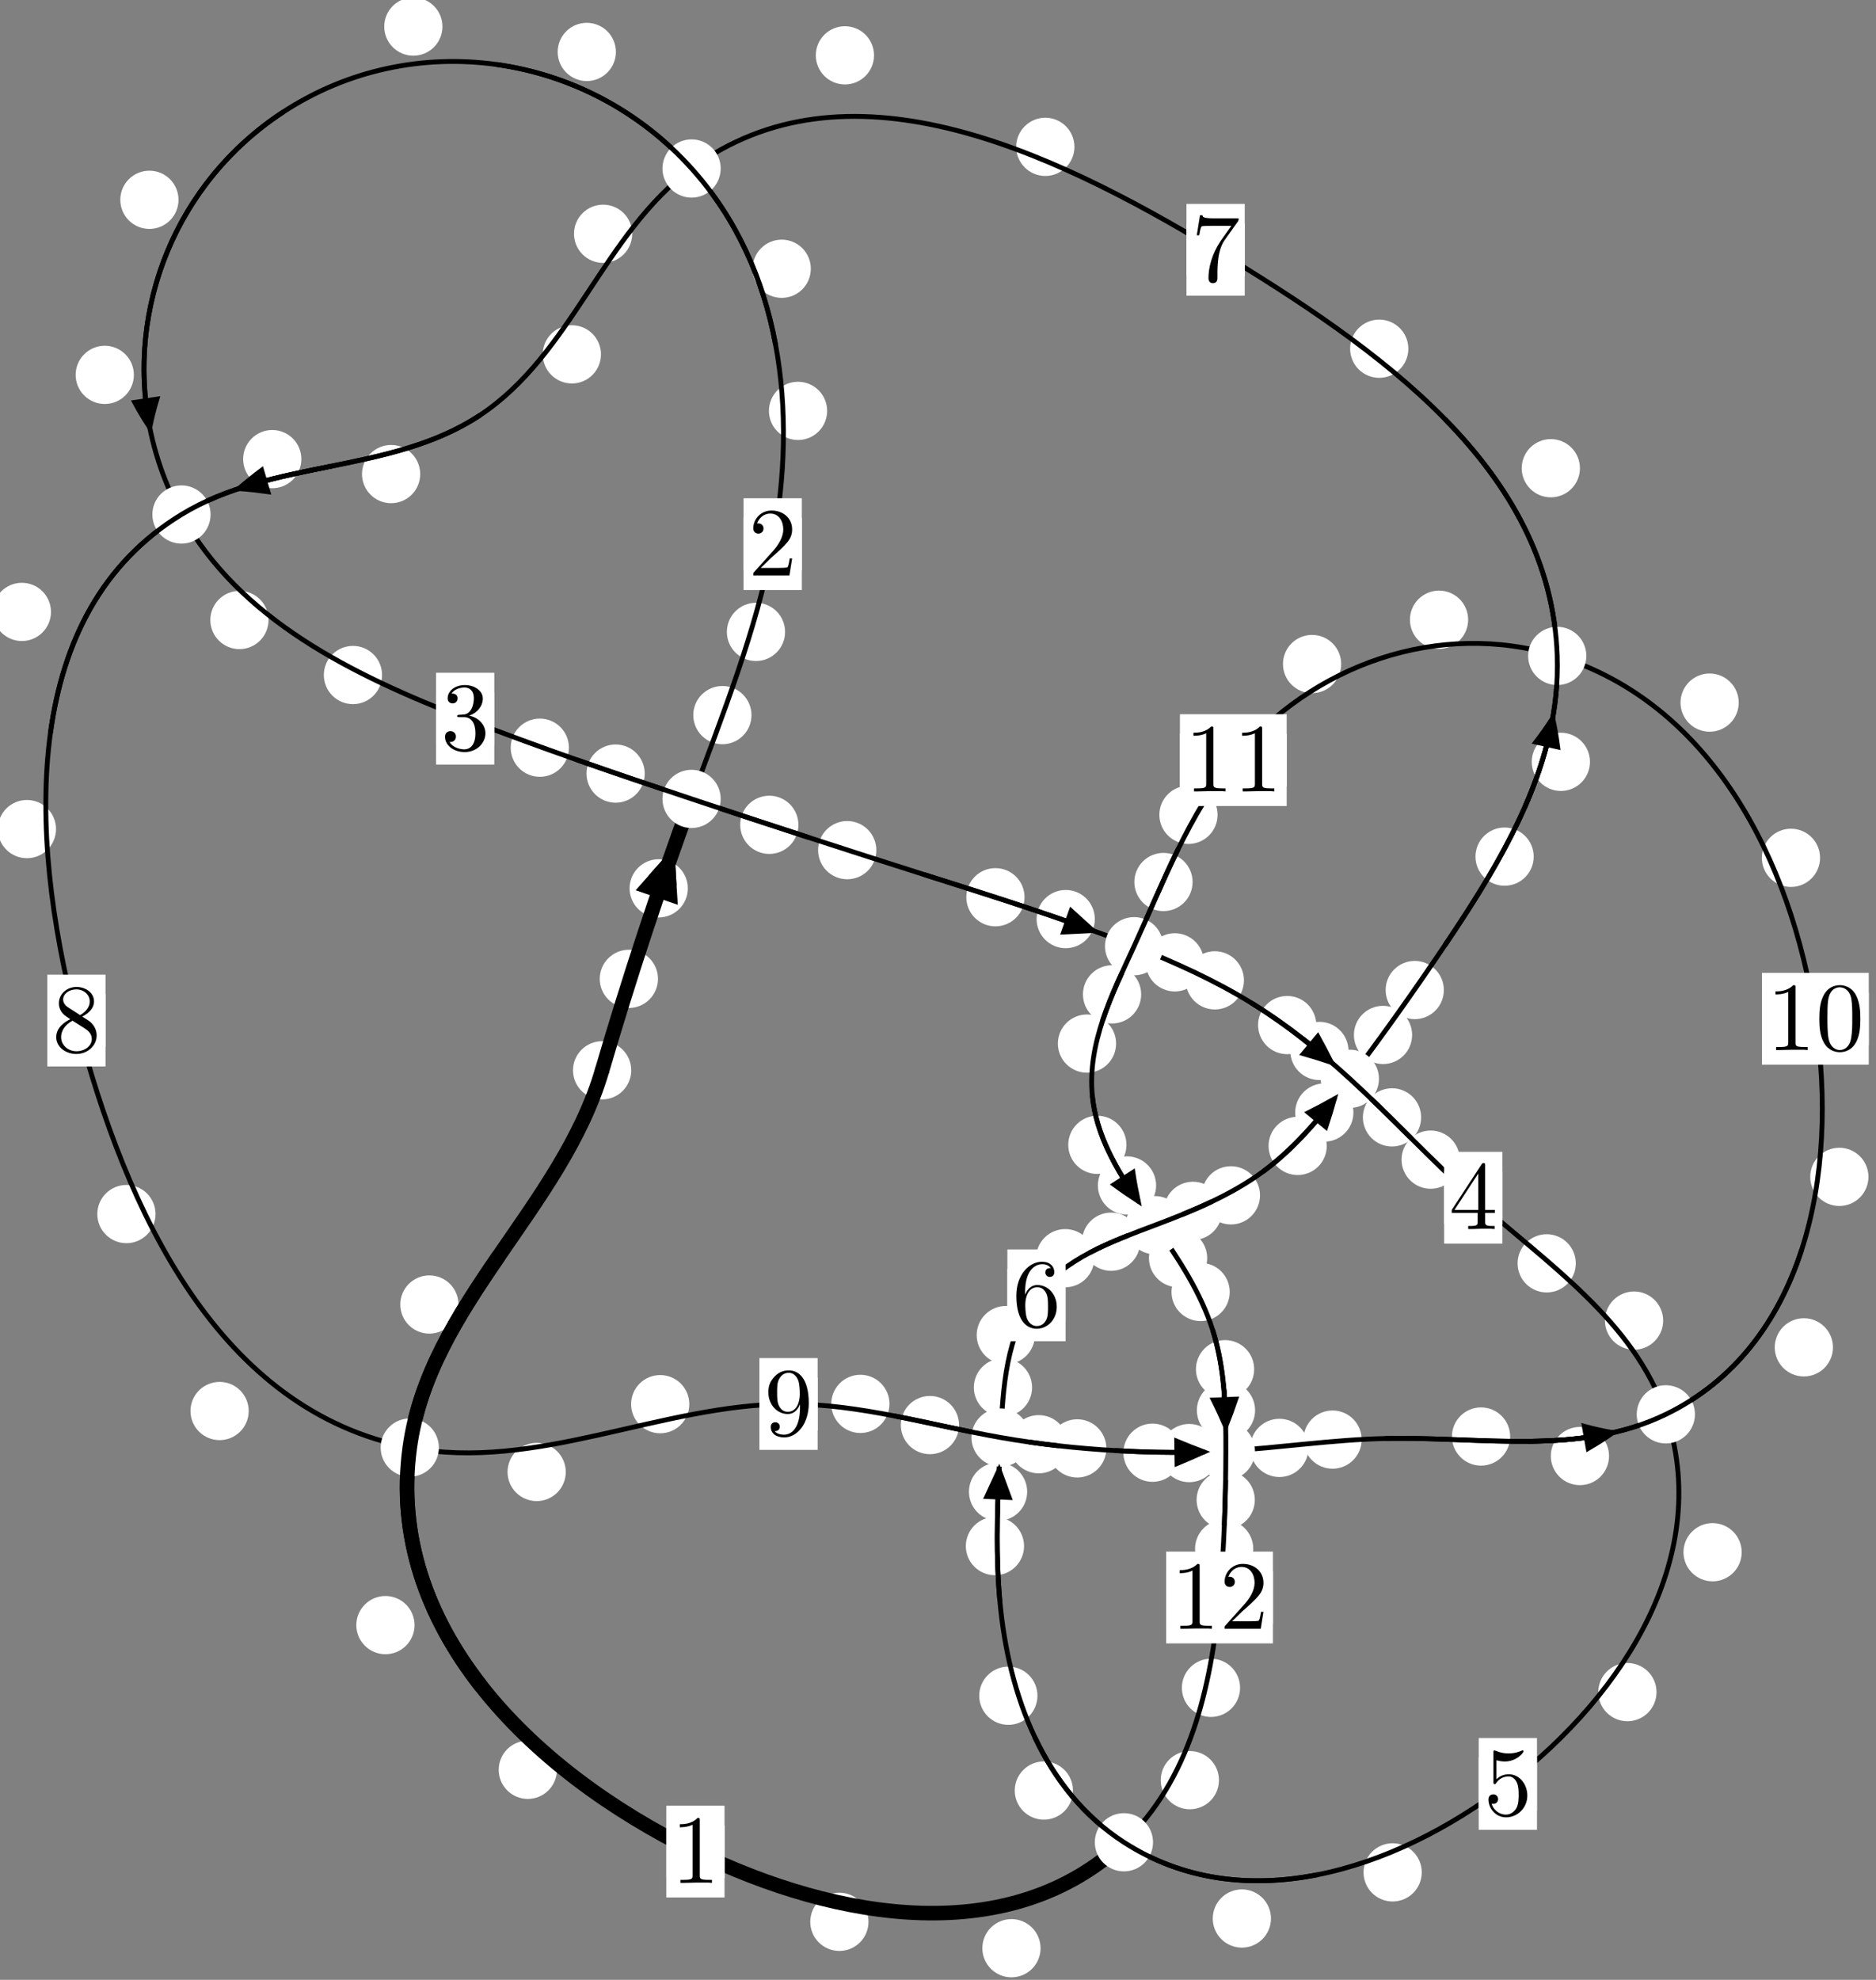 <?xml version="1.0"?>
<!-- Created by MetaPost 1.999 on 2021.07.06:0017 -->
<svg version="1.1" xmlns="http://www.w3.org/2000/svg" xmlns:xlink="http://www.w3.org/1999/xlink" width="192.596" height="203.214" viewBox="0 0 192.596 203.214">
<rect x="0" y="0" width="192.596" height="203.214" fill="#808080" stroke="none"/>
<!-- Original BoundingBox: -71.743774 -120.953125 120.852051 82.260635 -->
  <defs>
    <g transform="scale(0.01,0.01)" id="GLYPHcmr10_48">
      <path style="fill-rule: evenodd;" d="M460 -320C460 -400,455 -480,420 -554C374 -650,292 -666,250 -666C190 -666,117 -640,76 -547C44 -478,39 -400,39 -320C39 -245,43 -155,84 -79C127 2,200 22,249 22C303 22,379 1,423 -94C455 -163,460 -241,460 -320M249 -0C210 -0,151 -25,133 -121C122 -181,122 -273,122 -332C122 -396,122 -462,130 -516C149 -635,224 -644,249 -644C282 -644,348 -626,367 -527C377 -471,377 -395,377 -332C377 -257,377 -189,366 -125C351 -30,294 -0,249 -0"></path>
    </g>
    <g transform="scale(0.01,0.01)" id="GLYPHcmr10_49">
      <path style="fill-rule: evenodd;" d="M294 -640C294 -664,294 -666,271 -666C209 -602,121 -602,89 -602L89 -571C109 -571,168 -571,220 -597L220 -79C220 -43,217 -31,127 -31L95 -31L95 -0L257 -0L130 -3L217 -3L257 -3L297 -3L384 -3L419 -0L419 -31L387 -31C297 -31,294 -42,294 -79"></path>
    </g>
    <g transform="scale(0.01,0.01)" id="GLYPHcmr10_50">
      <path style="fill-rule: evenodd;" d="M127 -77L233 -180C389 -318,449 -372,449 -472C449 -586,359 -666,237 -666C124 -666,50 -574,50 -485C50 -429,100 -429,103 -429C120 -429,155 -441,155 -482C155 -508,137 -534,102 -534C94 -534,92 -534,89 -533C112 -598,166 -635,224 -635C315 -635,358 -554,358 -472C358 -392,308 -313,253 -251L61 -37C50 -26,50 -24,50 -0L421 -0L449 -174L424 -174C419 -144,412 -100,402 -85C395 -77,329 -77,307 -77"></path>
    </g>
    <g transform="scale(0.01,0.01)" id="GLYPHcmr10_51">
      <path style="fill-rule: evenodd;" d="M290 -352C372 -379,430 -449,430 -528C430 -610,342 -666,246 -666C145 -666,69 -606,69 -530C69 -497,91 -478,120 -478C151 -478,171 -500,171 -529C171 -579,124 -579,109 -579C140 -628,206 -641,242 -641C283 -641,338 -619,338 -529C338 -517,336 -459,310 -415C280 -367,246 -364,221 -363C213 -362,189 -360,182 -360C174 -359,167 -358,167 -348C167 -337,174 -337,191 -337L235 -337C317 -337,354 -269,354 -171C354 -35,285 -6,241 -6C198 -6,123 -23,88 -82C123 -77,154 -99,154 -137C154 -173,127 -193,98 -193C74 -193,42 -179,42 -135C42 -44,135 22,244 22C366 22,457 -69,457 -171C457 -253,394 -331,290 -352"></path>
    </g>
    <g transform="scale(0.01,0.01)" id="GLYPHcmr10_52">
      <path style="fill-rule: evenodd;" d="M294 -165L294 -78C294 -42,292 -31,218 -31L197 -31L197 -0L332 -0L238 -3L290 -3L332 -3L374 -3L427 -3L468 -0L468 -31L447 -31C373 -31,371 -42,371 -78L371 -165L471 -165L471 -196L371 -196L371 -651C371 -671,371 -677,355 -677C346 -677,343 -677,335 -665L28 -196L28 -165M300 -196L56 -196L300 -569"></path>
    </g>
    <g transform="scale(0.01,0.01)" id="GLYPHcmr10_53">
      <path style="fill-rule: evenodd;" d="M449 -201C449 -320,367 -420,259 -420C211 -420,168 -404,132 -369L132 -564C152 -558,185 -551,217 -551C340 -551,410 -642,410 -655C410 -661,407 -666,400 -666C399 -666,397 -666,392 -663C372 -654,323 -634,256 -634C216 -634,170 -641,123 -662C115 -665,113 -665,111 -665C101 -665,101 -657,101 -641L101 -345C101 -327,101 -319,115 -319C122 -319,124 -322,128 -328C139 -344,176 -398,257 -398C309 -398,334 -352,342 -334C358 -297,360 -258,360 -208C360 -173,360 -113,336 -71C312 -32,275 -6,229 -6C156 -6,99 -59,82 -118C85 -117,88 -116,99 -116C132 -116,149 -141,149 -165C149 -189,132 -214,99 -214C85 -214,50 -207,50 -161C50 -75,119 22,231 22C347 22,449 -74,449 -201"></path>
    </g>
    <g transform="scale(0.01,0.01)" id="GLYPHcmr10_54">
      <path style="fill-rule: evenodd;" d="M132 -328L132 -352C132 -605,256 -641,307 -641C331 -641,373 -635,395 -601C380 -601,340 -601,340 -556C340 -525,364 -510,386 -510C402 -510,432 -519,432 -558C432 -618,388 -666,305 -666C177 -666,42 -537,42 -316C42 -49,158 22,251 22C362 22,457 -72,457 -204C457 -331,368 -427,257 -427C189 -427,152 -376,132 -328M251 -6C188 -6,158 -66,152 -81C134 -128,134 -208,134 -226C134 -304,166 -404,256 -404C272 -404,318 -404,349 -342C367 -305,367 -254,367 -205C367 -157,367 -107,350 -71C320 -11,274 -6,251 -6"></path>
    </g>
    <g transform="scale(0.01,0.01)" id="GLYPHcmr10_55">
      <path style="fill-rule: evenodd;" d="M476 -609C485 -621,485 -623,485 -644L242 -644C120 -644,118 -657,114 -676L89 -676L56 -470L81 -470C84 -486,93 -549,106 -561C113 -567,191 -567,204 -567L411 -567C400 -551,321 -442,299 -409C209 -274,176 -135,176 -33C176 -23,176 22,222 22C268 22,268 -23,268 -33L268 -84C268 -139,271 -194,279 -248C283 -271,297 -357,341 -419"></path>
    </g>
    <g transform="scale(0.01,0.01)" id="GLYPHcmr10_56">
      <path style="fill-rule: evenodd;" d="M163 -457C117 -487,113 -521,113 -538C113 -599,178 -641,249 -641C322 -641,386 -589,386 -517C386 -460,347 -412,287 -377M309 -362C381 -399,430 -451,430 -517C430 -609,341 -666,250 -666C150 -666,69 -592,69 -499C69 -481,71 -436,113 -389C124 -377,161 -352,186 -335C128 -306,42 -250,42 -151C42 -45,144 22,249 22C362 22,457 -61,457 -168C457 -204,446 -249,408 -291C389 -312,373 -322,309 -362M209 -320L332 -242C360 -223,407 -193,407 -132C407 -58,332 -6,250 -6C164 -6,92 -68,92 -151C92 -209,124 -273,209 -320"></path>
    </g>
    <g transform="scale(0.01,0.01)" id="GLYPHcmr10_57">
      <path style="fill-rule: evenodd;" d="M367 -318L367 -286C367 -52,263 -6,205 -6C188 -6,134 -8,107 -42C151 -42,159 -71,159 -88C159 -119,135 -134,113 -134C97 -134,67 -125,67 -86C67 -19,121 22,206 22C335 22,457 -114,457 -329C457 -598,342 -666,253 -666C198 -666,149 -648,106 -603C65 -558,42 -516,42 -441C42 -316,130 -218,242 -218C303 -218,344 -260,367 -318M243 -241C227 -241,181 -241,150 -304C132 -341,132 -391,132 -440C132 -494,132 -541,153 -578C180 -628,218 -641,253 -641C299 -641,332 -607,349 -562C361 -530,365 -467,365 -421C365 -338,331 -241,243 -241"></path>
    </g>
  </defs>
  <path d="M67.55 100.47C67.55 99.678,67.235 98.917,66.674 98.357C66.114 97.796,65.354 97.482,64.561 97.482C63.768 97.482,63.008 97.796,62.448 98.357C61.887 98.917,61.572 99.678,61.572 100.47C61.572 101.263,61.887 102.023,62.448 102.584C63.008 103.144,63.768 103.459,64.561 103.459C65.354 103.459,66.114 103.144,66.674 102.584C67.235 102.023,67.55 101.263,67.55 100.47Z" style="fill: rgb(100%,100%,100%);stroke: none;"></path>
  <path d="M64.804 109.857C64.804 109.065,64.489 108.304,63.929 107.744C63.368 107.183,62.608 106.868,61.816 106.868C61.023 106.868,60.263 107.183,59.702 107.744C59.142 108.304,58.827 109.065,58.827 109.857C58.827 110.65,59.142 111.41,59.702 111.971C60.263 112.531,61.023 112.846,61.816 112.846C62.608 112.846,63.368 112.531,63.929 111.971C64.489 111.41,64.804 110.65,64.804 109.857Z" style="fill: rgb(100%,100%,100%);stroke: none;"></path>
  <path d="M77.151 73.4C77.151 72.607,76.836 71.847,76.276 71.287C75.716 70.726,74.955 70.411,74.163 70.411C73.37 70.411,72.61 70.726,72.049 71.287C71.489 71.847,71.174 72.607,71.174 73.4C71.174 74.193,71.489 74.953,72.049 75.514C72.61 76.074,73.37 76.389,74.163 76.389C74.955 76.389,75.716 76.074,76.276 75.514C76.836 74.953,77.151 74.193,77.151 73.4Z" style="fill: rgb(100%,100%,100%);stroke: none;"></path>
  <path d="M70.613 91.179C70.613 90.386,70.298 89.626,69.738 89.066C69.177 88.505,68.417 88.19,67.624 88.19C66.832 88.19,66.071 88.505,65.511 89.066C64.95 89.626,64.636 90.386,64.636 91.179C64.636 91.972,64.95 92.732,65.511 93.292C66.071 93.853,66.832 94.168,67.624 94.168C68.417 94.168,69.177 93.853,69.738 93.292C70.298 92.732,70.613 91.972,70.613 91.179Z" style="fill: rgb(100%,100%,100%);stroke: none;"></path>
  <path d="M84.917 42.173C84.917 41.38,84.603 40.62,84.042 40.06C83.482 39.499,82.721 39.184,81.929 39.184C81.136 39.184,80.376 39.499,79.815 40.06C79.255 40.62,78.94 41.38,78.94 42.173C78.94 42.966,79.255 43.726,79.815 44.286C80.376 44.847,81.136 45.162,81.929 45.162C82.721 45.162,83.482 44.847,84.042 44.286C84.603 43.726,84.917 42.966,84.917 42.173Z" style="fill: rgb(100%,100%,100%);stroke: none;"></path>
  <path d="M80.599 64.859C80.599 64.066,80.284 63.306,79.724 62.745C79.163 62.185,78.403 61.87,77.61 61.87C76.818 61.87,76.058 62.185,75.497 62.745C74.937 63.306,74.622 64.066,74.622 64.859C74.622 65.651,74.937 66.412,75.497 66.972C76.058 67.533,76.818 67.847,77.61 67.847C78.403 67.847,79.163 67.533,79.724 66.972C80.284 66.412,80.599 65.651,80.599 64.859Z" style="fill: rgb(100%,100%,100%);stroke: none;"></path>
  <path d="M63.23 5.33C63.23 4.537,62.915 3.777,62.355 3.217C61.794 2.656,61.034 2.341,60.241 2.341C59.449 2.341,58.689 2.656,58.128 3.217C57.568 3.777,57.253 4.537,57.253 5.33C57.253 6.123,57.568 6.883,58.128 7.443C58.689 8.004,59.449 8.319,60.241 8.319C61.034 8.319,61.794 8.004,62.355 7.443C62.915 6.883,63.23 6.123,63.23 5.33Z" style="fill: rgb(100%,100%,100%);stroke: none;"></path>
  <path d="M83.242 27.585C83.242 26.793,82.927 26.033,82.367 25.472C81.806 24.912,81.046 24.597,80.253 24.597C79.461 24.597,78.7 24.912,78.14 25.472C77.58 26.033,77.265 26.793,77.265 27.585C77.265 28.378,77.58 29.138,78.14 29.699C78.7 30.259,79.461 30.574,80.253 30.574C81.046 30.574,81.806 30.259,82.367 29.699C82.927 29.138,83.242 28.378,83.242 27.585Z" style="fill: rgb(100%,100%,100%);stroke: none;"></path>
  <path d="M18.327 20.508C18.327 19.716,18.012 18.955,17.452 18.395C16.891 17.835,16.131 17.52,15.338 17.52C14.546 17.52,13.786 17.835,13.225 18.395C12.665 18.955,12.35 19.716,12.35 20.508C12.35 21.301,12.665 22.061,13.225 22.622C13.786 23.182,14.546 23.497,15.338 23.497C16.131 23.497,16.891 23.182,17.452 22.622C18.012 22.061,18.327 21.301,18.327 20.508Z" style="fill: rgb(100%,100%,100%);stroke: none;"></path>
  <path d="M45.423 2.728C45.423 1.935,45.108 1.175,44.548 0.615C43.987 0.054,43.227 -0.261,42.434 -0.261C41.642 -0.261,40.882 0.054,40.321 0.615C39.761 1.175,39.446 1.935,39.446 2.728C39.446 3.521,39.761 4.281,40.321 4.841C40.882 5.402,41.642 5.717,42.434 5.717C43.227 5.717,43.987 5.402,44.548 4.841C45.108 4.281,45.423 3.521,45.423 2.728Z" style="fill: rgb(100%,100%,100%);stroke: none;"></path>
  <path d="M27.57 63.638C27.57 62.845,27.255 62.085,26.694 61.525C26.134 60.964,25.373 60.649,24.581 60.649C23.788 60.649,23.028 60.964,22.467 61.525C21.907 62.085,21.592 62.845,21.592 63.638C21.592 64.431,21.907 65.191,22.467 65.751C23.028 66.312,23.788 66.627,24.581 66.627C25.373 66.627,26.134 66.312,26.694 65.751C27.255 65.191,27.57 64.431,27.57 63.638Z" style="fill: rgb(100%,100%,100%);stroke: none;"></path>
  <path d="M13.744 38.477C13.744 37.684,13.429 36.924,12.868 36.364C12.308 35.803,11.548 35.488,10.755 35.488C9.962 35.488,9.202 35.803,8.642 36.364C8.081 36.924,7.766 37.684,7.766 38.477C7.766 39.27,8.081 40.03,8.642 40.59C9.202 41.151,9.962 41.466,10.755 41.466C11.548 41.466,12.308 41.151,12.868 40.59C13.429 40.03,13.744 39.27,13.744 38.477Z" style="fill: rgb(100%,100%,100%);stroke: none;"></path>
  <path d="M58.408 76.744C58.408 75.951,58.093 75.191,57.533 74.631C56.972 74.07,56.212 73.755,55.419 73.755C54.627 73.755,53.866 74.07,53.306 74.631C52.745 75.191,52.431 75.951,52.431 76.744C52.431 77.537,52.745 78.297,53.306 78.857C53.866 79.418,54.627 79.733,55.419 79.733C56.212 79.733,56.972 79.418,57.533 78.857C58.093 78.297,58.408 77.537,58.408 76.744Z" style="fill: rgb(100%,100%,100%);stroke: none;"></path>
  <path d="M39.224 69.284C39.224 68.492,38.909 67.731,38.348 67.171C37.788 66.61,37.028 66.295,36.235 66.295C35.442 66.295,34.682 66.61,34.122 67.171C33.561 67.731,33.246 68.492,33.246 69.284C33.246 70.077,33.561 70.837,34.122 71.398C34.682 71.958,35.442 72.273,36.235 72.273C37.028 72.273,37.788 71.958,38.348 71.398C38.909 70.837,39.224 70.077,39.224 69.284Z" style="fill: rgb(100%,100%,100%);stroke: none;"></path>
  <path d="M81.968 84.66C81.968 83.867,81.653 83.107,81.093 82.546C80.532 81.986,79.772 81.671,78.98 81.671C78.187 81.671,77.427 81.986,76.866 82.546C76.306 83.107,75.991 83.867,75.991 84.66C75.991 85.452,76.306 86.212,76.866 86.773C77.427 87.333,78.187 87.648,78.98 87.648C79.772 87.648,80.532 87.333,81.093 86.773C81.653 86.212,81.968 85.452,81.968 84.66Z" style="fill: rgb(100%,100%,100%);stroke: none;"></path>
  <path d="M66.19 79.401C66.19 78.608,65.875 77.848,65.314 77.287C64.754 76.727,63.994 76.412,63.201 76.412C62.408 76.412,61.648 76.727,61.088 77.287C60.527 77.848,60.212 78.608,60.212 79.401C60.212 80.193,60.527 80.954,61.088 81.514C61.648 82.074,62.408 82.389,63.201 82.389C63.994 82.389,64.754 82.074,65.314 81.514C65.875 80.954,66.19 80.193,66.19 79.401Z" style="fill: rgb(100%,100%,100%);stroke: none;"></path>
  <path d="M105.182 92.091C105.182 91.298,104.867 90.538,104.306 89.978C103.746 89.417,102.986 89.102,102.193 89.102C101.4 89.102,100.64 89.417,100.08 89.978C99.519 90.538,99.204 91.298,99.204 92.091C99.204 92.884,99.519 93.644,100.08 94.204C100.64 94.765,101.4 95.08,102.193 95.08C102.986 95.08,103.746 94.765,104.306 94.204C104.867 93.644,105.182 92.884,105.182 92.091Z" style="fill: rgb(100%,100%,100%);stroke: none;"></path>
  <path d="M89.968 87.26C89.968 86.467,89.653 85.707,89.092 85.146C88.532 84.586,87.772 84.271,86.979 84.271C86.186 84.271,85.426 84.586,84.866 85.146C84.305 85.707,83.99 86.467,83.99 87.26C83.99 88.052,84.305 88.812,84.866 89.373C85.426 89.933,86.186 90.248,86.979 90.248C87.772 90.248,88.532 89.933,89.092 89.373C89.653 88.812,89.968 88.052,89.968 87.26Z" style="fill: rgb(100%,100%,100%);stroke: none;"></path>
  <path d="M123.598 98.775C123.598 97.982,123.283 97.222,122.723 96.662C122.162 96.101,121.402 95.786,120.609 95.786C119.817 95.786,119.056 96.101,118.496 96.662C117.935 97.222,117.62 97.982,117.62 98.775C117.62 99.568,117.935 100.328,118.496 100.888C119.056 101.449,119.817 101.764,120.609 101.764C121.402 101.764,122.162 101.449,122.723 100.888C123.283 100.328,123.598 99.568,123.598 98.775Z" style="fill: rgb(100%,100%,100%);stroke: none;"></path>
  <path d="M112.398 94.335C112.398 93.542,112.083 92.782,111.523 92.222C110.962 91.661,110.202 91.346,109.409 91.346C108.617 91.346,107.857 91.661,107.296 92.222C106.736 92.782,106.421 93.542,106.421 94.335C106.421 95.128,106.736 95.888,107.296 96.448C107.857 97.009,108.617 97.324,109.409 97.324C110.202 97.324,110.962 97.009,111.523 96.448C112.083 95.888,112.398 95.128,112.398 94.335Z" style="fill: rgb(100%,100%,100%);stroke: none;"></path>
  <path d="M135.135 105.213C135.135 104.421,134.82 103.661,134.26 103.1C133.699 102.54,132.939 102.225,132.147 102.225C131.354 102.225,130.594 102.54,130.033 103.1C129.473 103.661,129.158 104.421,129.158 105.213C129.158 106.006,129.473 106.766,130.033 107.327C130.594 107.887,131.354 108.202,132.147 108.202C132.939 108.202,133.699 107.887,134.26 107.327C134.82 106.766,135.135 106.006,135.135 105.213Z" style="fill: rgb(100%,100%,100%);stroke: none;"></path>
  <path d="M127.708 100.624C127.708 99.831,127.393 99.071,126.833 98.511C126.272 97.95,125.512 97.635,124.719 97.635C123.927 97.635,123.166 97.95,122.606 98.511C122.045 99.071,121.731 99.831,121.731 100.624C121.731 101.417,122.045 102.177,122.606 102.737C123.166 103.298,123.927 103.613,124.719 103.613C125.512 103.613,126.272 103.298,126.833 102.737C127.393 102.177,127.708 101.417,127.708 100.624Z" style="fill: rgb(100%,100%,100%);stroke: none;"></path>
  <path d="M145.897 114.687C145.897 113.895,145.582 113.135,145.021 112.574C144.461 112.014,143.701 111.699,142.908 111.699C142.115 111.699,141.355 112.014,140.795 112.574C140.234 113.135,139.919 113.895,139.919 114.687C139.919 115.48,140.234 116.24,140.795 116.801C141.355 117.361,142.115 117.676,142.908 117.676C143.701 117.676,144.461 117.361,145.021 116.801C145.582 116.24,145.897 115.48,145.897 114.687Z" style="fill: rgb(100%,100%,100%);stroke: none;"></path>
  <path d="M138.444 107.871C138.444 107.078,138.129 106.318,137.569 105.757C137.008 105.197,136.248 104.882,135.456 104.882C134.663 104.882,133.903 105.197,133.342 105.757C132.782 106.318,132.467 107.078,132.467 107.871C132.467 108.663,132.782 109.423,133.342 109.984C133.903 110.544,134.663 110.859,135.456 110.859C136.248 110.859,137.008 110.544,137.569 109.984C138.129 109.423,138.444 108.663,138.444 107.871Z" style="fill: rgb(100%,100%,100%);stroke: none;"></path>
  <path d="M161.777 129.67C161.777 128.877,161.462 128.117,160.902 127.557C160.341 126.996,159.581 126.681,158.788 126.681C157.996 126.681,157.236 126.996,156.675 127.557C156.115 128.117,155.8 128.877,155.8 129.67C155.8 130.463,156.115 131.223,156.675 131.783C157.236 132.344,157.996 132.659,158.788 132.659C159.581 132.659,160.341 132.344,160.902 131.783C161.462 131.223,161.777 130.463,161.777 129.67Z" style="fill: rgb(100%,100%,100%);stroke: none;"></path>
  <path d="M149.866 119.026C149.866 118.234,149.551 117.473,148.99 116.913C148.43 116.352,147.67 116.038,146.877 116.038C146.084 116.038,145.324 116.352,144.764 116.913C144.203 117.473,143.888 118.234,143.888 119.026C143.888 119.819,144.203 120.579,144.764 121.14C145.324 121.7,146.084 122.015,146.877 122.015C147.67 122.015,148.43 121.7,148.99 121.14C149.551 120.579,149.866 119.819,149.866 119.026Z" style="fill: rgb(100%,100%,100%);stroke: none;"></path>
  <path d="M178.809 159.321C178.809 158.528,178.494 157.768,177.933 157.208C177.373 156.647,176.613 156.332,175.82 156.332C175.027 156.332,174.267 156.647,173.707 157.208C173.146 157.768,172.831 158.528,172.831 159.321C172.831 160.114,173.146 160.874,173.707 161.434C174.267 161.995,175.027 162.31,175.82 162.31C176.613 162.31,177.373 161.995,177.933 161.434C178.494 160.874,178.809 160.114,178.809 159.321Z" style="fill: rgb(100%,100%,100%);stroke: none;"></path>
  <path d="M170.746 135.546C170.746 134.754,170.431 133.994,169.871 133.433C169.31 132.873,168.55 132.558,167.758 132.558C166.965 132.558,166.205 132.873,165.644 133.433C165.084 133.994,164.769 134.754,164.769 135.546C164.769 136.339,165.084 137.099,165.644 137.66C166.205 138.22,166.965 138.535,167.758 138.535C168.55 138.535,169.31 138.22,169.871 137.66C170.431 137.099,170.746 136.339,170.746 135.546Z" style="fill: rgb(100%,100%,100%);stroke: none;"></path>
  <path d="M145.962 192.181C145.962 191.388,145.647 190.628,145.087 190.068C144.526 189.507,143.766 189.192,142.973 189.192C142.181 189.192,141.421 189.507,140.86 190.068C140.3 190.628,139.985 191.388,139.985 192.181C139.985 192.974,140.3 193.734,140.86 194.294C141.421 194.855,142.181 195.17,142.973 195.17C143.766 195.17,144.526 194.855,145.087 194.294C145.647 193.734,145.962 192.974,145.962 192.181Z" style="fill: rgb(100%,100%,100%);stroke: none;"></path>
  <path d="M170.064 173.68C170.064 172.887,169.749 172.127,169.189 171.567C168.628 171.006,167.868 170.691,167.075 170.691C166.283 170.691,165.522 171.006,164.962 171.567C164.401 172.127,164.086 172.887,164.086 173.68C164.086 174.473,164.401 175.233,164.962 175.793C165.522 176.354,166.283 176.669,167.075 176.669C167.868 176.669,168.628 176.354,169.189 175.793C169.749 175.233,170.064 174.473,170.064 173.68Z" style="fill: rgb(100%,100%,100%);stroke: none;"></path>
  <path d="M110.155 183.781C110.155 182.989,109.84 182.229,109.28 181.668C108.719 181.108,107.959 180.793,107.166 180.793C106.374 180.793,105.614 181.108,105.053 181.668C104.493 182.229,104.178 182.989,104.178 183.781C104.178 184.574,104.493 185.334,105.053 185.895C105.614 186.455,106.374 186.77,107.166 186.77C107.959 186.77,108.719 186.455,109.28 185.895C109.84 185.334,110.155 184.574,110.155 183.781Z" style="fill: rgb(100%,100%,100%);stroke: none;"></path>
  <path d="M130.483 196.916C130.483 196.124,130.168 195.364,129.608 194.803C129.047 194.243,128.287 193.928,127.494 193.928C126.702 193.928,125.941 194.243,125.381 194.803C124.82 195.364,124.505 196.124,124.505 196.916C124.505 197.709,124.82 198.469,125.381 199.03C125.941 199.59,126.702 199.905,127.494 199.905C128.287 199.905,129.047 199.59,129.608 199.03C130.168 198.469,130.483 197.709,130.483 196.916Z" style="fill: rgb(100%,100%,100%);stroke: none;"></path>
  <path d="M105.132 158.691C105.132 157.898,104.817 157.138,104.256 156.578C103.696 156.017,102.936 155.702,102.143 155.702C101.35 155.702,100.59 156.017,100.03 156.578C99.469 157.138,99.154 157.898,99.154 158.691C99.154 159.484,99.469 160.244,100.03 160.804C100.59 161.365,101.35 161.68,102.143 161.68C102.936 161.68,103.696 161.365,104.256 160.804C104.817 160.244,105.132 159.484,105.132 158.691Z" style="fill: rgb(100%,100%,100%);stroke: none;"></path>
  <path d="M106.508 174.051C106.508 173.259,106.193 172.499,105.633 171.938C105.072 171.378,104.312 171.063,103.519 171.063C102.727 171.063,101.966 171.378,101.406 171.938C100.846 172.499,100.531 173.259,100.531 174.051C100.531 174.844,100.846 175.604,101.406 176.165C101.966 176.725,102.727 177.04,103.519 177.04C104.312 177.04,105.072 176.725,105.633 176.165C106.193 175.604,106.508 174.844,106.508 174.051Z" style="fill: rgb(100%,100%,100%);stroke: none;"></path>
  <path d="M105.956 142.407C105.956 141.614,105.641 140.854,105.08 140.294C104.52 139.733,103.76 139.418,102.967 139.418C102.174 139.418,101.414 139.733,100.854 140.294C100.293 140.854,99.978 141.614,99.978 142.407C99.978 143.2,100.293 143.96,100.854 144.52C101.414 145.081,102.174 145.396,102.967 145.396C103.76 145.396,104.52 145.081,105.08 144.52C105.641 143.96,105.956 143.2,105.956 142.407Z" style="fill: rgb(100%,100%,100%);stroke: none;"></path>
  <path d="M105.452 153.112C105.452 152.319,105.137 151.559,104.577 150.999C104.016 150.438,103.256 150.123,102.463 150.123C101.671 150.123,100.91 150.438,100.35 150.999C99.789 151.559,99.475 152.319,99.475 153.112C99.475 153.905,99.789 154.665,100.35 155.225C100.91 155.786,101.671 156.101,102.463 156.101C103.256 156.101,104.016 155.786,104.577 155.225C105.137 154.665,105.452 153.905,105.452 153.112Z" style="fill: rgb(100%,100%,100%);stroke: none;"></path>
  <path d="M112.345 129.141C112.345 128.348,112.03 127.588,111.47 127.027C110.91 126.467,110.149 126.152,109.357 126.152C108.564 126.152,107.804 126.467,107.243 127.027C106.683 127.588,106.368 128.348,106.368 129.141C106.368 129.933,106.683 130.693,107.243 131.254C107.804 131.814,108.564 132.129,109.357 132.129C110.149 132.129,110.91 131.814,111.47 131.254C112.03 130.693,112.345 129.933,112.345 129.141Z" style="fill: rgb(100%,100%,100%);stroke: none;"></path>
  <path d="M106.249 137.033C106.249 136.24,105.934 135.48,105.373 134.92C104.813 134.359,104.053 134.044,103.26 134.044C102.467 134.044,101.707 134.359,101.147 134.92C100.586 135.48,100.271 136.24,100.271 137.033C100.271 137.826,100.586 138.586,101.147 139.146C101.707 139.707,102.467 140.022,103.26 140.022C104.053 140.022,104.813 139.707,105.373 139.146C105.934 138.586,106.249 137.826,106.249 137.033Z" style="fill: rgb(100%,100%,100%);stroke: none;"></path>
  <path d="M125.462 124.282C125.462 123.489,125.147 122.729,124.587 122.168C124.026 121.608,123.266 121.293,122.473 121.293C121.681 121.293,120.92 121.608,120.36 122.168C119.8 122.729,119.485 123.489,119.485 124.282C119.485 125.074,119.8 125.835,120.36 126.395C120.92 126.956,121.681 127.27,122.473 127.27C123.266 127.27,124.026 126.956,124.587 126.395C125.147 125.835,125.462 125.074,125.462 124.282Z" style="fill: rgb(100%,100%,100%);stroke: none;"></path>
  <path d="M117.058 127.449C117.058 126.656,116.743 125.896,116.183 125.336C115.622 124.775,114.862 124.46,114.069 124.46C113.277 124.46,112.517 124.775,111.956 125.336C111.396 125.896,111.081 126.656,111.081 127.449C111.081 128.242,111.396 129.002,111.956 129.562C112.517 130.123,113.277 130.438,114.069 130.438C114.862 130.438,115.622 130.123,116.183 129.562C116.743 129.002,117.058 128.242,117.058 127.449Z" style="fill: rgb(100%,100%,100%);stroke: none;"></path>
  <path d="M136.211 117.617C136.211 116.825,135.896 116.065,135.336 115.504C134.775 114.944,134.015 114.629,133.222 114.629C132.43 114.629,131.67 114.944,131.109 115.504C130.549 116.065,130.234 116.825,130.234 117.617C130.234 118.41,130.549 119.17,131.109 119.731C131.67 120.291,132.43 120.606,133.222 120.606C134.015 120.606,134.775 120.291,135.336 119.731C135.896 119.17,136.211 118.41,136.211 117.617Z" style="fill: rgb(100%,100%,100%);stroke: none;"></path>
  <path d="M129.358 122.691C129.358 121.898,129.043 121.138,128.483 120.577C127.922 120.017,127.162 119.702,126.369 119.702C125.577 119.702,124.817 120.017,124.256 120.577C123.696 121.138,123.381 121.898,123.381 122.691C123.381 123.483,123.696 124.244,124.256 124.804C124.817 125.365,125.577 125.68,126.369 125.68C127.162 125.68,127.922 125.365,128.483 124.804C129.043 124.244,129.358 123.483,129.358 122.691Z" style="fill: rgb(100%,100%,100%);stroke: none;"></path>
  <path d="M144.973 106.227C144.973 105.435,144.658 104.675,144.098 104.114C143.537 103.554,142.777 103.239,141.984 103.239C141.192 103.239,140.432 103.554,139.871 104.114C139.311 104.675,138.996 105.435,138.996 106.227C138.996 107.02,139.311 107.78,139.871 108.341C140.432 108.901,141.192 109.216,141.984 109.216C142.777 109.216,143.537 108.901,144.098 108.341C144.658 107.78,144.973 107.02,144.973 106.227Z" style="fill: rgb(100%,100%,100%);stroke: none;"></path>
  <path d="M138.947 114.192C138.947 113.399,138.632 112.639,138.071 112.079C137.511 111.518,136.751 111.203,135.958 111.203C135.165 111.203,134.405 111.518,133.845 112.079C133.284 112.639,132.969 113.399,132.969 114.192C132.969 114.985,133.284 115.745,133.845 116.305C134.405 116.866,135.165 117.181,135.958 117.181C136.751 117.181,137.511 116.866,138.071 116.305C138.632 115.745,138.947 114.985,138.947 114.192Z" style="fill: rgb(100%,100%,100%);stroke: none;"></path>
  <path d="M157.455 87.924C157.455 87.131,157.14 86.371,156.579 85.811C156.019 85.25,155.259 84.935,154.466 84.935C153.673 84.935,152.913 85.25,152.353 85.811C151.792 86.371,151.477 87.131,151.477 87.924C151.477 88.717,151.792 89.477,152.353 90.037C152.913 90.598,153.673 90.913,154.466 90.913C155.259 90.913,156.019 90.598,156.579 90.037C157.14 89.477,157.455 88.717,157.455 87.924Z" style="fill: rgb(100%,100%,100%);stroke: none;"></path>
  <path d="M148.231 101.618C148.231 100.825,147.916 100.065,147.356 99.505C146.795 98.944,146.035 98.629,145.242 98.629C144.45 98.629,143.689 98.944,143.129 99.505C142.568 100.065,142.254 100.825,142.254 101.618C142.254 102.411,142.568 103.171,143.129 103.731C143.689 104.292,144.45 104.607,145.242 104.607C146.035 104.607,146.795 104.292,147.356 103.731C147.916 103.171,148.231 102.411,148.231 101.618Z" style="fill: rgb(100%,100%,100%);stroke: none;"></path>
  <path d="M162.201 48.058C162.201 47.265,161.886 46.505,161.326 45.945C160.765 45.384,160.005 45.069,159.212 45.069C158.42 45.069,157.66 45.384,157.099 45.945C156.539 46.505,156.224 47.265,156.224 48.058C156.224 48.851,156.539 49.611,157.099 50.171C157.66 50.732,158.42 51.047,159.212 51.047C160.005 51.047,160.765 50.732,161.326 50.171C161.886 49.611,162.201 48.851,162.201 48.058Z" style="fill: rgb(100%,100%,100%);stroke: none;"></path>
  <path d="M163.231 78.195C163.231 77.403,162.916 76.643,162.356 76.082C161.795 75.522,161.035 75.207,160.242 75.207C159.45 75.207,158.689 75.522,158.129 76.082C157.568 76.643,157.253 77.403,157.253 78.195C157.253 78.988,157.568 79.748,158.129 80.309C158.689 80.869,159.45 81.184,160.242 81.184C161.035 81.184,161.795 80.869,162.356 80.309C162.916 79.748,163.231 78.988,163.231 78.195Z" style="fill: rgb(100%,100%,100%);stroke: none;"></path>
  <path d="M110.304 15.073C110.304 14.28,109.989 13.52,109.428 12.96C108.868 12.399,108.108 12.084,107.315 12.084C106.522 12.084,105.762 12.399,105.202 12.96C104.641 13.52,104.326 14.28,104.326 15.073C104.326 15.866,104.641 16.626,105.202 17.186C105.762 17.747,106.522 18.062,107.315 18.062C108.108 18.062,108.868 17.747,109.428 17.186C109.989 16.626,110.304 15.866,110.304 15.073Z" style="fill: rgb(100%,100%,100%);stroke: none;"></path>
  <path d="M144.585 35.793C144.585 35,144.27 34.24,143.709 33.68C143.149 33.119,142.389 32.804,141.596 32.804C140.803 32.804,140.043 33.119,139.483 33.68C138.922 34.24,138.607 35,138.607 35.793C138.607 36.586,138.922 37.346,139.483 37.906C140.043 38.467,140.803 38.782,141.596 38.782C142.389 38.782,143.149 38.467,143.709 37.906C144.27 37.346,144.585 36.586,144.585 35.793Z" style="fill: rgb(100%,100%,100%);stroke: none;"></path>
  <path d="M64.906 23.996C64.906 23.203,64.592 22.443,64.031 21.882C63.471 21.322,62.71 21.007,61.918 21.007C61.125 21.007,60.365 21.322,59.804 21.882C59.244 22.443,58.929 23.203,58.929 23.996C58.929 24.788,59.244 25.549,59.804 26.109C60.365 26.67,61.125 26.984,61.918 26.984C62.71 26.984,63.471 26.67,64.031 26.109C64.592 25.549,64.906 24.788,64.906 23.996Z" style="fill: rgb(100%,100%,100%);stroke: none;"></path>
  <path d="M89.731 5.68C89.731 4.888,89.416 4.128,88.855 3.567C88.295 3.007,87.535 2.692,86.742 2.692C85.949 2.692,85.189 3.007,84.629 3.567C84.068 4.128,83.753 4.888,83.753 5.68C83.753 6.473,84.068 7.233,84.629 7.794C85.189 8.354,85.949 8.669,86.742 8.669C87.535 8.669,88.295 8.354,88.855 7.794C89.416 7.233,89.731 6.473,89.731 5.68Z" style="fill: rgb(100%,100%,100%);stroke: none;"></path>
  <path d="M43.141 48.66C43.141 47.867,42.826 47.107,42.266 46.547C41.705 45.986,40.945 45.671,40.152 45.671C39.36 45.671,38.599 45.986,38.039 46.547C37.479 47.107,37.164 47.867,37.164 48.66C37.164 49.453,37.479 50.213,38.039 50.773C38.599 51.334,39.36 51.649,40.152 51.649C40.945 51.649,41.705 51.334,42.266 50.773C42.826 50.213,43.141 49.453,43.141 48.66Z" style="fill: rgb(100%,100%,100%);stroke: none;"></path>
  <path d="M61.698 36.371C61.698 35.579,61.383 34.819,60.823 34.258C60.262 33.698,59.502 33.383,58.709 33.383C57.917 33.383,57.156 33.698,56.596 34.258C56.035 34.819,55.72 35.579,55.72 36.371C55.72 37.164,56.035 37.924,56.596 38.485C57.156 39.045,57.917 39.36,58.709 39.36C59.502 39.36,60.262 39.045,60.823 38.485C61.383 37.924,61.698 37.164,61.698 36.371Z" style="fill: rgb(100%,100%,100%);stroke: none;"></path>
  <path d="M5.234 62.807C5.234 62.014,4.919 61.254,4.358 60.693C3.798 60.133,3.038 59.818,2.245 59.818C1.452 59.818,0.692 60.133,0.132 60.693C-0.429 61.254,-0.744 62.014,-0.744 62.807C-0.744 63.599,-0.429 64.359,0.132 64.92C0.692 65.48,1.452 65.795,2.245 65.795C3.038 65.795,3.798 65.48,4.358 64.92C4.919 64.359,5.234 63.599,5.234 62.807Z" style="fill: rgb(100%,100%,100%);stroke: none;"></path>
  <path d="M30.94 47.123C30.94 46.331,30.625 45.57,30.064 45.01C29.504 44.449,28.744 44.135,27.951 44.135C27.158 44.135,26.398 44.449,25.838 45.01C25.277 45.57,24.962 46.331,24.962 47.123C24.962 47.916,25.277 48.676,25.838 49.237C26.398 49.797,27.158 50.112,27.951 50.112C28.744 50.112,29.504 49.797,30.064 49.237C30.625 48.676,30.94 47.916,30.94 47.123Z" style="fill: rgb(100%,100%,100%);stroke: none;"></path>
  <path d="M15.967 124.613C15.967 123.82,15.652 123.06,15.092 122.499C14.531 121.939,13.771 121.624,12.978 121.624C12.186 121.624,11.425 121.939,10.865 122.499C10.304 123.06,9.99 123.82,9.99 124.613C9.99 125.405,10.304 126.165,10.865 126.726C11.425 127.286,12.186 127.601,12.978 127.601C13.771 127.601,14.531 127.286,15.092 126.726C15.652 126.165,15.967 125.405,15.967 124.613Z" style="fill: rgb(100%,100%,100%);stroke: none;"></path>
  <path d="M5.751 85.098C5.751 84.305,5.436 83.545,4.876 82.985C4.315 82.424,3.555 82.109,2.763 82.109C1.97 82.109,1.21 82.424,0.649 82.985C0.089 83.545,-0.226 84.305,-0.226 85.098C-0.226 85.891,0.089 86.651,0.649 87.211C1.21 87.772,1.97 88.087,2.763 88.087C3.555 88.087,4.315 87.772,4.876 87.211C5.436 86.651,5.751 85.891,5.751 85.098Z" style="fill: rgb(100%,100%,100%);stroke: none;"></path>
  <path d="M58.085 151.084C58.085 150.292,57.77 149.531,57.209 148.971C56.649 148.41,55.889 148.095,55.096 148.095C54.303 148.095,53.543 148.41,52.983 148.971C52.422 149.531,52.107 150.292,52.107 151.084C52.107 151.877,52.422 152.637,52.983 153.198C53.543 153.758,54.303 154.073,55.096 154.073C55.889 154.073,56.649 153.758,57.209 153.198C57.77 152.637,58.085 151.877,58.085 151.084Z" style="fill: rgb(100%,100%,100%);stroke: none;"></path>
  <path d="M25.533 144.827C25.533 144.034,25.218 143.274,24.658 142.714C24.097 142.153,23.337 141.838,22.544 141.838C21.752 141.838,20.992 142.153,20.431 142.714C19.871 143.274,19.556 144.034,19.556 144.827C19.556 145.62,19.871 146.38,20.431 146.94C20.992 147.501,21.752 147.816,22.544 147.816C23.337 147.816,24.097 147.501,24.658 146.94C25.218 146.38,25.533 145.62,25.533 144.827Z" style="fill: rgb(100%,100%,100%);stroke: none;"></path>
  <path d="M91.317 144.095C91.317 143.302,91.002 142.542,90.442 141.981C89.881 141.421,89.121 141.106,88.329 141.106C87.536 141.106,86.776 141.421,86.215 141.981C85.655 142.542,85.34 143.302,85.34 144.095C85.34 144.887,85.655 145.648,86.215 146.208C86.776 146.769,87.536 147.084,88.329 147.084C89.121 147.084,89.881 146.769,90.442 146.208C91.002 145.648,91.317 144.887,91.317 144.095Z" style="fill: rgb(100%,100%,100%);stroke: none;"></path>
  <path d="M70.767 144.124C70.767 143.332,70.452 142.572,69.892 142.011C69.331 141.451,68.571 141.136,67.778 141.136C66.986 141.136,66.226 141.451,65.665 142.011C65.105 142.572,64.79 143.332,64.79 144.124C64.79 144.917,65.105 145.677,65.665 146.238C66.226 146.798,66.986 147.113,67.778 147.113C68.571 147.113,69.331 146.798,69.892 146.238C70.452 145.677,70.767 144.917,70.767 144.124Z" style="fill: rgb(100%,100%,100%);stroke: none;"></path>
  <path d="M109.627 148.236C109.627 147.443,109.313 146.683,108.752 146.122C108.192 145.562,107.431 145.247,106.639 145.247C105.846 145.247,105.086 145.562,104.525 146.122C103.965 146.683,103.65 147.443,103.65 148.236C103.65 149.028,103.965 149.788,104.525 150.349C105.086 150.909,105.846 151.224,106.639 151.224C107.431 151.224,108.192 150.909,108.752 150.349C109.313 149.788,109.627 149.028,109.627 148.236Z" style="fill: rgb(100%,100%,100%);stroke: none;"></path>
  <path d="M98.46 146.27C98.46 145.477,98.145 144.717,97.584 144.156C97.024 143.596,96.264 143.281,95.471 143.281C94.678 143.281,93.918 143.596,93.358 144.156C92.797 144.717,92.482 145.477,92.482 146.27C92.482 147.062,92.797 147.823,93.358 148.383C93.918 148.943,94.678 149.258,95.471 149.258C96.264 149.258,97.024 148.943,97.584 148.383C98.145 147.823,98.46 147.062,98.46 146.27Z" style="fill: rgb(100%,100%,100%);stroke: none;"></path>
  <path d="M121.309 149.107C121.309 148.314,120.994 147.554,120.434 146.994C119.873 146.433,119.113 146.118,118.32 146.118C117.528 146.118,116.768 146.433,116.207 146.994C115.647 147.554,115.332 148.314,115.332 149.107C115.332 149.9,115.647 150.66,116.207 151.22C116.768 151.781,117.528 152.096,118.32 152.096C119.113 152.096,119.873 151.781,120.434 151.22C120.994 150.66,121.309 149.9,121.309 149.107Z" style="fill: rgb(100%,100%,100%);stroke: none;"></path>
  <path d="M113.582 148.663C113.582 147.87,113.267 147.11,112.706 146.55C112.146 145.989,111.386 145.674,110.593 145.674C109.8 145.674,109.04 145.989,108.48 146.55C107.919 147.11,107.604 147.87,107.604 148.663C107.604 149.456,107.919 150.216,108.48 150.776C109.04 151.337,109.8 151.652,110.593 151.652C111.386 151.652,112.146 151.337,112.706 150.776C113.267 150.216,113.582 149.456,113.582 148.663Z" style="fill: rgb(100%,100%,100%);stroke: none;"></path>
  <path d="M134.335 148.613C134.335 147.821,134.02 147.06,133.459 146.5C132.899 145.939,132.139 145.625,131.346 145.625C130.553 145.625,129.793 145.939,129.233 146.5C128.672 147.06,128.357 147.821,128.357 148.613C128.357 149.406,128.672 150.166,129.233 150.727C129.793 151.287,130.553 151.602,131.346 151.602C132.139 151.602,132.899 151.287,133.459 150.727C134.02 150.166,134.335 149.406,134.335 148.613Z" style="fill: rgb(100%,100%,100%);stroke: none;"></path>
  <path d="M125.079 149.144C125.079 148.351,124.764 147.591,124.203 147.03C123.643 146.47,122.883 146.155,122.09 146.155C121.297 146.155,120.537 146.47,119.977 147.03C119.416 147.591,119.101 148.351,119.101 149.144C119.101 149.936,119.416 150.697,119.977 151.257C120.537 151.818,121.297 152.132,122.09 152.132C122.883 152.132,123.643 151.818,124.203 151.257C124.764 150.697,125.079 149.936,125.079 149.144Z" style="fill: rgb(100%,100%,100%);stroke: none;"></path>
  <path d="M155.037 147.445C155.037 146.652,154.722 145.892,154.162 145.332C153.601 144.771,152.841 144.456,152.048 144.456C151.256 144.456,150.496 144.771,149.935 145.332C149.375 145.892,149.06 146.652,149.06 147.445C149.06 148.238,149.375 148.998,149.935 149.558C150.496 150.119,151.256 150.434,152.048 150.434C152.841 150.434,153.601 150.119,154.162 149.558C154.722 148.998,155.037 148.238,155.037 147.445Z" style="fill: rgb(100%,100%,100%);stroke: none;"></path>
  <path d="M139.793 147.761C139.793 146.968,139.478 146.208,138.917 145.647C138.357 145.087,137.596 144.772,136.804 144.772C136.011 144.772,135.251 145.087,134.69 145.647C134.13 146.208,133.815 146.968,133.815 147.761C133.815 148.553,134.13 149.313,134.69 149.874C135.251 150.434,136.011 150.749,136.804 150.749C137.596 150.749,138.357 150.434,138.917 149.874C139.478 149.313,139.793 148.553,139.793 147.761Z" style="fill: rgb(100%,100%,100%);stroke: none;"></path>
  <path d="M188.178 138.292C188.178 137.499,187.863 136.739,187.303 136.178C186.742 135.618,185.982 135.303,185.189 135.303C184.397 135.303,183.636 135.618,183.076 136.178C182.515 136.739,182.201 137.499,182.201 138.292C182.201 139.084,182.515 139.845,183.076 140.405C183.636 140.966,184.397 141.281,185.189 141.281C185.982 141.281,186.742 140.966,187.303 140.405C187.863 139.845,188.178 139.084,188.178 138.292Z" style="fill: rgb(100%,100%,100%);stroke: none;"></path>
  <path d="M165.189 149.448C165.189 148.656,164.874 147.895,164.313 147.335C163.753 146.774,162.993 146.459,162.2 146.459C161.407 146.459,160.647 146.774,160.087 147.335C159.526 147.895,159.211 148.656,159.211 149.448C159.211 150.241,159.526 151.001,160.087 151.562C160.647 152.122,161.407 152.437,162.2 152.437C162.993 152.437,163.753 152.122,164.313 151.562C164.874 151.001,165.189 150.241,165.189 149.448Z" style="fill: rgb(100%,100%,100%);stroke: none;"></path>
  <path d="M186.853 88.047C186.853 87.254,186.538 86.494,185.978 85.934C185.417 85.373,184.657 85.058,183.865 85.058C183.072 85.058,182.312 85.373,181.751 85.934C181.191 86.494,180.876 87.254,180.876 88.047C180.876 88.84,181.191 89.6,181.751 90.16C182.312 90.721,183.072 91.036,183.865 91.036C184.657 91.036,185.417 90.721,185.978 90.16C186.538 89.6,186.853 88.84,186.853 88.047Z" style="fill: rgb(100%,100%,100%);stroke: none;"></path>
  <path d="M191.821 120.793C191.821 120.001,191.506 119.241,190.946 118.68C190.385 118.12,189.625 117.805,188.832 117.805C188.04 117.805,187.279 118.12,186.719 118.68C186.158 119.241,185.844 120.001,185.844 120.793C185.844 121.586,186.158 122.346,186.719 122.907C187.279 123.467,188.04 123.782,188.832 123.782C189.625 123.782,190.385 123.467,190.946 122.907C191.506 122.346,191.821 121.586,191.821 120.793Z" style="fill: rgb(100%,100%,100%);stroke: none;"></path>
  <path d="M150.725 63.608C150.725 62.815,150.41 62.055,149.85 61.495C149.289 60.934,148.529 60.619,147.736 60.619C146.944 60.619,146.184 60.934,145.623 61.495C145.063 62.055,144.748 62.815,144.748 63.608C144.748 64.401,145.063 65.161,145.623 65.721C146.184 66.282,146.944 66.597,147.736 66.597C148.529 66.597,149.289 66.282,149.85 65.721C150.41 65.161,150.725 64.401,150.725 63.608Z" style="fill: rgb(100%,100%,100%);stroke: none;"></path>
  <path d="M178.503 72.117C178.503 71.324,178.188 70.564,177.628 70.003C177.067 69.443,176.307 69.128,175.514 69.128C174.722 69.128,173.962 69.443,173.401 70.003C172.841 70.564,172.526 71.324,172.526 72.117C172.526 72.909,172.841 73.67,173.401 74.23C173.962 74.791,174.722 75.106,175.514 75.106C176.307 75.106,177.067 74.791,177.628 74.23C178.188 73.67,178.503 72.909,178.503 72.117Z" style="fill: rgb(100%,100%,100%);stroke: none;"></path>
  <path d="M125.001 83.633C125.001 82.841,124.686 82.081,124.125 81.52C123.565 80.96,122.805 80.645,122.012 80.645C121.219 80.645,120.459 80.96,119.899 81.52C119.338 82.081,119.023 82.841,119.023 83.633C119.023 84.426,119.338 85.186,119.899 85.747C120.459 86.307,121.219 86.622,122.012 86.622C122.805 86.622,123.565 86.307,124.125 85.747C124.686 85.186,125.001 84.426,125.001 83.633Z" style="fill: rgb(100%,100%,100%);stroke: none;"></path>
  <path d="M137.69 68.155C137.69 67.362,137.375 66.602,136.815 66.042C136.254 65.481,135.494 65.166,134.702 65.166C133.909 65.166,133.149 65.481,132.588 66.042C132.028 66.602,131.713 67.362,131.713 68.155C131.713 68.948,132.028 69.708,132.588 70.268C133.149 70.829,133.909 71.144,134.702 71.144C135.494 71.144,136.254 70.829,136.815 70.268C137.375 69.708,137.69 68.948,137.69 68.155Z" style="fill: rgb(100%,100%,100%);stroke: none;"></path>
  <path d="M117.156 102.062C117.156 101.269,116.841 100.509,116.28 99.949C115.72 99.388,114.96 99.073,114.167 99.073C113.374 99.073,112.614 99.388,112.054 99.949C111.493 100.509,111.178 101.269,111.178 102.062C111.178 102.855,111.493 103.615,112.054 104.175C112.614 104.736,113.374 105.051,114.167 105.051C114.96 105.051,115.72 104.736,116.28 104.175C116.841 103.615,117.156 102.855,117.156 102.062Z" style="fill: rgb(100%,100%,100%);stroke: none;"></path>
  <path d="M122.436 90.529C122.436 89.737,122.121 88.976,121.56 88.416C121 87.855,120.239 87.541,119.447 87.541C118.654 87.541,117.894 87.855,117.333 88.416C116.773 88.976,116.458 89.737,116.458 90.529C116.458 91.322,116.773 92.082,117.333 92.643C117.894 93.203,118.654 93.518,119.447 93.518C120.239 93.518,121 93.203,121.56 92.643C122.121 92.082,122.436 91.322,122.436 90.529Z" style="fill: rgb(100%,100%,100%);stroke: none;"></path>
  <path d="M115.647 117.508C115.647 116.715,115.332 115.955,114.771 115.394C114.211 114.834,113.451 114.519,112.658 114.519C111.865 114.519,111.105 114.834,110.545 115.394C109.984 115.955,109.669 116.715,109.669 117.508C109.669 118.3,109.984 119.061,110.545 119.621C111.105 120.182,111.865 120.496,112.658 120.496C113.451 120.496,114.211 120.182,114.771 119.621C115.332 119.061,115.647 118.3,115.647 117.508Z" style="fill: rgb(100%,100%,100%);stroke: none;"></path>
  <path d="M114.582 107.113C114.582 106.321,114.267 105.561,113.706 105C113.146 104.44,112.385 104.125,111.593 104.125C110.8 104.125,110.04 104.44,109.479 105C108.919 105.561,108.604 106.321,108.604 107.113C108.604 107.906,108.919 108.666,109.479 109.227C110.04 109.787,110.8 110.102,111.593 110.102C112.385 110.102,113.146 109.787,113.706 109.227C114.267 108.666,114.582 107.906,114.582 107.113Z" style="fill: rgb(100%,100%,100%);stroke: none;"></path>
  <path d="M123.934 129.133C123.934 128.34,123.619 127.58,123.058 127.02C122.498 126.459,121.738 126.144,120.945 126.144C120.152 126.144,119.392 126.459,118.832 127.02C118.271 127.58,117.956 128.34,117.956 129.133C117.956 129.926,118.271 130.686,118.832 131.246C119.392 131.807,120.152 132.122,120.945 132.122C121.738 132.122,122.498 131.807,123.058 131.246C123.619 130.686,123.934 129.926,123.934 129.133Z" style="fill: rgb(100%,100%,100%);stroke: none;"></path>
  <path d="M118.69 121.678C118.69 120.885,118.375 120.125,117.815 119.565C117.254 119.004,116.494 118.689,115.702 118.689C114.909 118.689,114.149 119.004,113.588 119.565C113.028 120.125,112.713 120.885,112.713 121.678C112.713 122.471,113.028 123.231,113.588 123.791C114.149 124.352,114.909 124.667,115.702 124.667C116.494 124.667,117.254 124.352,117.815 123.791C118.375 123.231,118.69 122.471,118.69 121.678Z" style="fill: rgb(100%,100%,100%);stroke: none;"></path>
  <path d="M128.756 140.537C128.756 139.744,128.441 138.984,127.881 138.423C127.32 137.863,126.56 137.548,125.767 137.548C124.975 137.548,124.214 137.863,123.654 138.423C123.094 138.984,122.779 139.744,122.779 140.537C122.779 141.329,123.094 142.09,123.654 142.65C124.214 143.211,124.975 143.526,125.767 143.526C126.56 143.526,127.32 143.211,127.881 142.65C128.441 142.09,128.756 141.329,128.756 140.537Z" style="fill: rgb(100%,100%,100%);stroke: none;"></path>
  <path d="M126.248 132.608C126.248 131.816,125.933 131.056,125.372 130.495C124.812 129.935,124.052 129.62,123.259 129.62C122.466 129.62,121.706 129.935,121.146 130.495C120.585 131.056,120.27 131.816,120.27 132.608C120.27 133.401,120.585 134.161,121.146 134.722C121.706 135.282,122.466 135.597,123.259 135.597C124.052 135.597,124.812 135.282,125.372 134.722C125.933 134.161,126.248 133.401,126.248 132.608Z" style="fill: rgb(100%,100%,100%);stroke: none;"></path>
  <path d="M128.824 153.949C128.824 153.156,128.51 152.396,127.949 151.836C127.389 151.275,126.628 150.96,125.836 150.96C125.043 150.96,124.283 151.275,123.722 151.836C123.162 152.396,122.847 153.156,122.847 153.949C122.847 154.742,123.162 155.502,123.722 156.062C124.283 156.623,125.043 156.938,125.836 156.938C126.628 156.938,127.389 156.623,127.949 156.062C128.51 155.502,128.824 154.742,128.824 153.949Z" style="fill: rgb(100%,100%,100%);stroke: none;"></path>
  <path d="M128.851 144.754C128.851 143.962,128.536 143.202,127.976 142.641C127.415 142.081,126.655 141.766,125.862 141.766C125.07 141.766,124.31 142.081,123.749 142.641C123.189 143.202,122.874 143.962,122.874 144.754C122.874 145.547,123.189 146.307,123.749 146.868C124.31 147.428,125.07 147.743,125.862 147.743C126.655 147.743,127.415 147.428,127.976 146.868C128.536 146.307,128.851 145.547,128.851 144.754Z" style="fill: rgb(100%,100%,100%);stroke: none;"></path>
  <path d="M127.31 173.238C127.31 172.445,126.995 171.685,126.435 171.124C125.874 170.564,125.114 170.249,124.321 170.249C123.529 170.249,122.768 170.564,122.208 171.124C121.648 171.685,121.333 172.445,121.333 173.238C121.333 174.03,121.648 174.791,122.208 175.351C122.768 175.912,123.529 176.227,124.321 176.227C125.114 176.227,125.874 175.912,126.435 175.351C126.995 174.791,127.31 174.03,127.31 173.238Z" style="fill: rgb(100%,100%,100%);stroke: none;"></path>
  <path d="M128.665 158.971C128.665 158.178,128.35 157.418,127.79 156.857C127.229 156.297,126.469 155.982,125.676 155.982C124.884 155.982,124.123 156.297,123.563 156.857C123.003 157.418,122.688 158.178,122.688 158.971C122.688 159.763,123.003 160.523,123.563 161.084C124.123 161.644,124.884 161.959,125.676 161.959C126.469 161.959,127.229 161.644,127.79 161.084C128.35 160.523,128.665 159.763,128.665 158.971Z" style="fill: rgb(100%,100%,100%);stroke: none;"></path>
  <path d="M106.827 199.964C106.827 199.172,106.512 198.412,105.952 197.851C105.391 197.291,104.631 196.976,103.838 196.976C103.046 196.976,102.286 197.291,101.725 197.851C101.165 198.412,100.85 199.172,100.85 199.964C100.85 200.757,101.165 201.517,101.725 202.078C102.286 202.638,103.046 202.953,103.838 202.953C104.631 202.953,105.391 202.638,105.952 202.078C106.512 201.517,106.827 200.757,106.827 199.964Z" style="fill: rgb(100%,100%,100%);stroke: none;"></path>
  <path d="M125.143 182.717C125.143 181.924,124.828 181.164,124.267 180.603C123.707 180.043,122.946 179.728,122.154 179.728C121.361 179.728,120.601 180.043,120.04 180.603C119.48 181.164,119.165 181.924,119.165 182.717C119.165 183.509,119.48 184.27,120.04 184.83C120.601 185.391,121.361 185.705,122.154 185.705C122.946 185.705,123.707 185.391,124.267 184.83C124.828 184.27,125.143 183.509,125.143 182.717Z" style="fill: rgb(100%,100%,100%);stroke: none;"></path>
  <path d="M57.175 181.654C57.175 180.861,56.86 180.101,56.3 179.54C55.739 178.98,54.979 178.665,54.186 178.665C53.394 178.665,52.634 178.98,52.073 179.54C51.513 180.101,51.198 180.861,51.198 181.654C51.198 182.446,51.513 183.207,52.073 183.767C52.634 184.328,53.394 184.642,54.186 184.642C54.979 184.642,55.739 184.328,56.3 183.767C56.86 183.207,57.175 182.446,57.175 181.654Z" style="fill: rgb(100%,100%,100%);stroke: none;"></path>
  <path d="M89.161 197.257C89.161 196.464,88.846 195.704,88.285 195.143C87.725 194.583,86.965 194.268,86.172 194.268C85.379 194.268,84.619 194.583,84.059 195.143C83.498 195.704,83.183 196.464,83.183 197.257C83.183 198.049,83.498 198.81,84.059 199.37C84.619 199.931,85.379 200.245,86.172 200.245C86.965 200.245,87.725 199.931,88.285 199.37C88.846 198.81,89.161 198.049,89.161 197.257Z" style="fill: rgb(100%,100%,100%);stroke: none;"></path>
  <path d="M47.07 133.896C47.07 133.103,46.755 132.343,46.195 131.783C45.634 131.222,44.874 130.907,44.081 130.907C43.289 130.907,42.529 131.222,41.968 131.783C41.408 132.343,41.093 133.103,41.093 133.896C41.093 134.689,41.408 135.449,41.968 136.009C42.529 136.57,43.289 136.885,44.081 136.885C44.874 136.885,45.634 136.57,46.195 136.009C46.755 135.449,47.07 134.689,47.07 133.896Z" style="fill: rgb(100%,100%,100%);stroke: none;"></path>
  <path d="M42.558 166.802C42.558 166.009,42.243 165.249,41.683 164.689C41.122 164.128,40.362 163.813,39.569 163.813C38.777 163.813,38.017 164.128,37.456 164.689C36.896 165.249,36.581 166.009,36.581 166.802C36.581 167.595,36.896 168.355,37.456 168.915C38.017 169.476,38.777 169.791,39.569 169.791C40.362 169.791,41.122 169.476,41.683 168.915C42.243 168.355,42.558 167.595,42.558 166.802Z" style="fill: rgb(100%,100%,100%);stroke: none;"></path>
  <path d="M61.816 109.857C64.561 100.47,67.624 91.179,71 82C74.163 73.4,77.61 64.859,79.325 55.851C81.929 42.173,80.253 27.585,71 17.295C60.241 5.33,42.434 2.728,29.036 11.52C15.338 20.508,10.755 38.477,18.631 52.81C24.581 63.638,36.235 69.284,47.757 73.765C55.419 76.744,63.201 79.401,71 82C78.98 84.66,86.979 87.26,94.996 89.805C102.193 92.091,109.409 94.335,116.43 97.118C120.609 98.775,124.719 100.624,128.545 102.988C132.147 105.213,135.456 107.871,138.579 110.728C142.908 114.687,146.877 119.026,151.252 122.936C158.788 129.67,167.758 135.546,171.02 145.168C175.82 159.321,167.075 173.68,154.801 183.102C142.973 192.181,127.494 196.916,115.384 189.092C107.166 183.781,103.519 174.051,102.64 164.243C102.143 158.691,102.463 153.112,102.725 147.547C102.967 142.407,103.26 137.033,106.411 132.955C109.357 129.141,114.069 127.449,118.568 125.754C122.473 124.282,126.369 122.691,129.727 120.205C133.222 117.617,135.958 114.192,138.579 110.728C141.984 106.227,145.242 101.618,148.395 96.937C154.466 87.924,160.242 78.195,159.871 67.325C159.212 48.058,141.596 35.793,124.797 25.639C107.315 15.073,86.742 5.68,71 17.295C61.918 23.996,58.709 36.371,49.273 42.62C40.152 48.66,27.951 47.123,18.631 52.81C2.245 62.807,2.763 85.098,7.843 104.751C12.978 124.613,22.544 144.827,42.068 148.58C55.096 151.084,67.778 144.124,80.952 144.105C88.329 144.095,95.471 146.27,102.725 147.547C106.639 148.236,110.593 148.663,114.56 148.891C118.32 149.107,122.09 149.144,125.85 148.928C131.346 148.613,136.804 147.761,142.308 147.647C152.048 147.445,162.2 149.448,171.02 145.168C185.189 138.292,188.832 120.793,186.371 104.567C183.865 88.047,175.514 72.117,159.871 67.325C147.736 63.608,134.702 68.155,126.615 78.019C122.012 83.633,119.447 90.529,116.43 97.118C114.167 102.062,111.593 107.113,112.149 112.538C112.658 117.508,115.702 121.678,118.568 125.754C120.945 129.133,123.259 132.608,124.507 136.552C125.767 140.537,125.862 144.754,125.85 148.928C125.836 153.949,125.676 158.971,125.202 163.969C124.321 173.238,122.154 182.717,115.384 189.092C103.838 199.964,86.172 197.257,71.393 190.047C54.186 181.654,39.569 166.802,42.068 148.58C44.081 133.896,57.69 123.963,61.816 109.857" style="stroke:rgb(0%,0%,0%); stroke-width: 0.498;stroke-linecap: round;stroke-linejoin: round;stroke-miterlimit: 10;fill: none;"></path>
  <path d="M61.816 109.857C64.561 100.47,67.624 91.179,71 82" style="stroke:rgb(0%,0%,0%); stroke-width: 1.494;stroke-linecap: round;stroke-linejoin: round;stroke-miterlimit: 10;fill: none;"></path>
  <path d="M115.384 189.092C103.838 199.964,86.172 197.257,71.393 190.047C54.186 181.654,39.569 166.802,42.068 148.58C44.081 133.896,57.69 123.963,61.816 109.857" style="stroke:rgb(0%,0%,0%); stroke-width: 1.494;stroke-linecap: round;stroke-linejoin: round;stroke-miterlimit: 10;fill: none;"></path>
  <path d="M73.989 82C73.989 81.207,73.674 80.447,73.113 79.887C72.553 79.326,71.793 79.011,71 79.011C70.207 79.011,69.447 79.326,68.887 79.887C68.326 80.447,68.011 81.207,68.011 82C68.011 82.793,68.326 83.553,68.887 84.113C69.447 84.674,70.207 84.989,71 84.989C71.793 84.989,72.553 84.674,73.113 84.113C73.674 83.553,73.989 82.793,73.989 82Z" style="fill: rgb(100%,100%,100%);stroke: none;"></path>
  <path d="M59.327 78.025C63.205 79.386,67.101 80.7,71 82C74.99 83.33,78.985 84.645,82.984 85.945" style="stroke:rgb(0%,0%,0%); stroke-width: 0.498;stroke-linecap: round;stroke-linejoin: round;stroke-miterlimit: 10;fill: none;"></path>
  <path d="M21.619 52.81C21.619 52.017,21.305 51.257,20.744 50.696C20.184 50.136,19.423 49.821,18.631 49.821C17.838 49.821,17.078 50.136,16.517 50.696C15.957 51.257,15.642 52.017,15.642 52.81C15.642 53.602,15.957 54.362,16.517 54.923C17.078 55.483,17.838 55.798,18.631 55.798C19.423 55.798,20.184 55.483,20.744 54.923C21.305 54.362,21.619 53.602,21.619 52.81Z" style="fill: rgb(100%,100%,100%);stroke: none;"></path>
  <path d="M34.027 47.847C28.671 48.929,23.291 49.966,18.631 52.81C10.438 57.808,6.471 65.88,5.187 75.159" style="stroke:rgb(0%,0%,0%); stroke-width: 0.498;stroke-linecap: round;stroke-linejoin: round;stroke-miterlimit: 10;fill: none;"></path>
  <path d="M119.419 97.118C119.419 96.326,119.104 95.565,118.544 95.005C117.983 94.444,117.223 94.13,116.43 94.13C115.638 94.13,114.877 94.444,114.317 95.005C113.756 95.565,113.441 96.326,113.441 97.118C113.441 97.911,113.756 98.671,114.317 99.232C114.877 99.792,115.638 100.107,116.43 100.107C117.223 100.107,117.983 99.792,118.544 99.232C119.104 98.671,119.419 97.911,119.419 97.118Z" style="fill: rgb(100%,100%,100%);stroke: none;"></path>
  <path d="M120.928 87.203C119.334 90.453,117.938 93.824,116.43 97.118C115.299 99.59,114.089 102.089,113.232 104.648" style="stroke:rgb(0%,0%,0%); stroke-width: 0.498;stroke-linecap: round;stroke-linejoin: round;stroke-miterlimit: 10;fill: none;"></path>
  <path d="M174.009 145.168C174.009 144.375,173.694 143.615,173.134 143.054C172.573 142.494,171.813 142.179,171.02 142.179C170.228 142.179,169.467 142.494,168.907 143.054C168.347 143.615,168.032 144.375,168.032 145.168C168.032 145.96,168.347 146.721,168.907 147.281C169.467 147.842,170.228 148.157,171.02 148.157C171.813 148.157,172.573 147.842,173.134 147.281C173.694 146.721,174.009 145.96,174.009 145.168Z" style="fill: rgb(100%,100%,100%);stroke: none;"></path>
  <path d="M157.009 147.937C161.867 147.877,166.61 147.308,171.02 145.168C178.105 141.73,182.558 135.636,184.932 128.374" style="stroke:rgb(0%,0%,0%); stroke-width: 0.498;stroke-linecap: round;stroke-linejoin: round;stroke-miterlimit: 10;fill: none;"></path>
  <path d="M105.714 147.547C105.714 146.754,105.399 145.994,104.838 145.433C104.278 144.873,103.518 144.558,102.725 144.558C101.932 144.558,101.172 144.873,100.612 145.433C100.051 145.994,99.736 146.754,99.736 147.547C99.736 148.339,100.051 149.099,100.612 149.66C101.172 150.22,101.932 150.535,102.725 150.535C103.518 150.535,104.278 150.22,104.838 149.66C105.399 149.099,105.714 148.339,105.714 147.547Z" style="fill: rgb(100%,100%,100%);stroke: none;"></path>
  <path d="M91.884 145.343C95.499 146.045,99.098 146.908,102.725 147.547C104.682 147.891,106.649 148.17,108.623 148.392" style="stroke:rgb(0%,0%,0%); stroke-width: 0.498;stroke-linecap: round;stroke-linejoin: round;stroke-miterlimit: 10;fill: none;"></path>
  <path d="M141.568 110.728C141.568 109.935,141.253 109.175,140.692 108.614C140.132 108.054,139.372 107.739,138.579 107.739C137.786 107.739,137.026 108.054,136.466 108.614C135.905 109.175,135.59 109.935,135.59 110.728C135.59 111.52,135.905 112.281,136.466 112.841C137.026 113.402,137.786 113.716,138.579 113.716C139.372 113.716,140.132 113.402,140.692 112.841C141.253 112.281,141.568 111.52,141.568 110.728Z" style="fill: rgb(100%,100%,100%);stroke: none;"></path>
  <path d="M133.741 106.621C135.409 107.921,137.017 109.299,138.579 110.728C140.744 112.708,142.818 114.782,144.898 116.851" style="stroke:rgb(0%,0%,0%); stroke-width: 0.498;stroke-linecap: round;stroke-linejoin: round;stroke-miterlimit: 10;fill: none;"></path>
  <path d="M73.989 17.295C73.989 16.502,73.674 15.742,73.113 15.181C72.553 14.621,71.793 14.306,71 14.306C70.207 14.306,69.447 14.621,68.887 15.181C68.326 15.742,68.011 16.502,68.011 17.295C68.011 18.087,68.326 18.848,68.887 19.408C69.447 19.969,70.207 20.284,71 20.284C71.793 20.284,72.553 19.969,73.113 19.408C73.674 18.848,73.989 18.087,73.989 17.295Z" style="fill: rgb(100%,100%,100%);stroke: none;"></path>
  <path d="M79.609 35.303C78.359 28.66,75.627 22.44,71 17.295C65.621 11.312,58.479 7.671,51.008 6.624" style="stroke:rgb(0%,0%,0%); stroke-width: 0.498;stroke-linecap: round;stroke-linejoin: round;stroke-miterlimit: 10;fill: none;"></path>
  <path d="M45.057 148.58C45.057 147.787,44.742 147.027,44.181 146.467C43.621 145.906,42.861 145.591,42.068 145.591C41.275 145.591,40.515 145.906,39.955 146.467C39.394 147.027,39.079 147.787,39.079 148.58C39.079 149.373,39.394 150.133,39.955 150.693C40.515 151.254,41.275 151.569,42.068 151.569C42.861 151.569,43.621 151.254,44.181 150.693C44.742 150.133,45.057 149.373,45.057 148.58Z" style="fill: rgb(100%,100%,100%);stroke: none;"></path>
  <path d="M49.341 172.999C43.848 165.959,40.819 157.691,42.068 148.58C43.075 141.238,46.98 135.084,51.15 129.002" style="stroke:rgb(0%,0%,0%); stroke-width: 1.494;stroke-linecap: round;stroke-linejoin: round;stroke-miterlimit: 10;fill: none;"></path>
  <path d="M128.839 148.928C128.839 148.136,128.524 147.375,127.964 146.815C127.403 146.254,126.643 145.939,125.85 145.939C125.058 145.939,124.298 146.254,123.737 146.815C123.177 147.375,122.862 148.136,122.862 148.928C122.862 149.721,123.177 150.481,123.737 151.042C124.298 151.602,125.058 151.917,125.85 151.917C126.643 151.917,127.403 151.602,127.964 151.042C128.524 150.481,128.839 149.721,128.839 148.928Z" style="fill: rgb(100%,100%,100%);stroke: none;"></path>
  <path d="M125.656 142.669C125.836 144.743,125.856 146.841,125.85 148.928C125.843 151.439,125.8 153.949,125.698 156.457" style="stroke:rgb(0%,0%,0%); stroke-width: 0.498;stroke-linecap: round;stroke-linejoin: round;stroke-miterlimit: 10;fill: none;"></path>
  <path d="M162.859 67.325C162.859 66.532,162.545 65.772,161.984 65.212C161.424 64.651,160.663 64.336,159.871 64.336C159.078 64.336,158.318 64.651,157.757 65.212C157.197 65.772,156.882 66.532,156.882 67.325C156.882 68.118,157.197 68.878,157.757 69.438C158.318 69.999,159.078 70.314,159.871 70.314C160.663 70.314,161.424 69.999,161.984 69.438C162.545 68.878,162.859 68.118,162.859 67.325Z" style="fill: rgb(100%,100%,100%);stroke: none;"></path>
  <path d="M156.549 82.828C158.705 77.91,160.056 72.76,159.871 67.325C159.542 57.691,154.973 49.808,148.387 43.065" style="stroke:rgb(0%,0%,0%); stroke-width: 0.498;stroke-linecap: round;stroke-linejoin: round;stroke-miterlimit: 10;fill: none;"></path>
  <path d="M121.557 125.754C121.557 124.961,121.242 124.201,120.681 123.64C120.121 123.08,119.361 122.765,118.568 122.765C117.775 122.765,117.015 123.08,116.455 123.64C115.894 124.201,115.579 124.961,115.579 125.754C115.579 126.546,115.894 127.306,116.455 127.867C117.015 128.427,117.775 128.742,118.568 128.742C119.361 128.742,120.121 128.427,120.681 127.867C121.242 127.306,121.557 126.546,121.557 125.754Z" style="fill: rgb(100%,100%,100%);stroke: none;"></path>
  <path d="M111.907 128.56C114.016 127.448,116.319 126.601,118.568 125.754C120.521 125.018,122.471 124.252,124.353 123.36" style="stroke:rgb(0%,0%,0%); stroke-width: 0.498;stroke-linecap: round;stroke-linejoin: round;stroke-miterlimit: 10;fill: none;"></path>
  <path d="M118.373 189.092C118.373 188.299,118.058 187.539,117.498 186.978C116.937 186.418,116.177 186.103,115.384 186.103C114.592 186.103,113.832 186.418,113.271 186.978C112.711 187.539,112.396 188.299,112.396 189.092C112.396 189.884,112.711 190.644,113.271 191.205C113.832 191.765,114.592 192.08,115.384 192.08C116.177 192.08,116.937 191.765,117.498 191.205C118.058 190.644,118.373 189.884,118.373 189.092Z" style="fill: rgb(100%,100%,100%);stroke: none;"></path>
  <path d="M135.198 192.436C128.337 193.776,121.439 193.004,115.384 189.092C111.275 186.436,108.309 182.676,106.26 178.354" style="stroke:rgb(0%,0%,0%); stroke-width: 0.498;stroke-linecap: round;stroke-linejoin: round;stroke-miterlimit: 10;fill: none;"></path>
  <path d="M61.816 109.857C64.012 102.348,66.412 94.899,69.012 87.521" style="stroke:rgb(0%,0%,0%); stroke-width: 0.498;stroke-linecap: round;stroke-linejoin: round;stroke-miterlimit: 10;fill: none;"></path>
  <path d="M69.31 92.512C69.201 90.849,69.102 89.185,69.012 87.521C67.899 88.761,66.792 90.008,65.694 91.261Z" style="stroke:rgb(0%,0%,0%); stroke-width: 0.498;fill: rgb(0%,0%,0%);"></path>
  <path d="M61.816 109.857C64.012 102.348,66.412 94.899,69.012 87.521" style="stroke:rgb(0%,0%,0%); stroke-width: 0.498;stroke-linecap: round;stroke-linejoin: round;stroke-miterlimit: 10;fill: none;"></path>
  <path d="M69.184 90.516C69.123 89.518,69.066 88.519,69.012 87.521C68.344 88.265,67.679 89.011,67.016 89.76Z" style="stroke:rgb(0%,0%,0%); stroke-width: 0.498;fill: rgb(0%,0%,0%);"></path>
  <path d="M29.036 11.52C18.078 18.711,12.953 31.649,15.374 43.875" style="stroke:rgb(0%,0%,0%); stroke-width: 0.498;stroke-linecap: round;stroke-linejoin: round;stroke-miterlimit: 10;fill: none;"></path>
  <path d="M13.832 41.301C14.302 42.18,14.816 43.039,15.374 43.875C15.571 42.889,15.815 41.918,16.104 40.965Z" style="stroke:rgb(0%,0%,0%); stroke-width: 0.498;fill: rgb(0%,0%,0%);"></path>
  <path d="M94.996 89.805C100.753 91.634,106.524 93.436,112.196 95.508" style="stroke:rgb(0%,0%,0%); stroke-width: 0.498;stroke-linecap: round;stroke-linejoin: round;stroke-miterlimit: 10;fill: none;"></path>
  <path d="M109.2 95.658C110.198 95.601,111.197 95.551,112.196 95.508C111.46 94.832,110.718 94.161,109.972 93.495Z" style="stroke:rgb(0%,0%,0%); stroke-width: 0.498;fill: rgb(0%,0%,0%);"></path>
  <path d="M128.545 102.988C131.426 104.768,134.12 106.825,136.682 109.039" style="stroke:rgb(0%,0%,0%); stroke-width: 0.498;stroke-linecap: round;stroke-linejoin: round;stroke-miterlimit: 10;fill: none;"></path>
  <path d="M133.817 108.15C134.777 108.427,135.732 108.725,136.682 109.039C136.233 108.145,135.768 107.26,135.285 106.384Z" style="stroke:rgb(0%,0%,0%); stroke-width: 0.498;fill: rgb(0%,0%,0%);"></path>
  <path d="M102.64 164.243C102.242 159.801,102.368 155.343,102.568 150.887" style="stroke:rgb(0%,0%,0%); stroke-width: 0.498;stroke-linecap: round;stroke-linejoin: round;stroke-miterlimit: 10;fill: none;"></path>
  <path d="M103.606 153.702C103.253 152.766,102.909 151.827,102.568 150.887C102.144 151.793,101.724 152.701,101.311 153.611Z" style="stroke:rgb(0%,0%,0%); stroke-width: 0.498;fill: rgb(0%,0%,0%);"></path>
  <path d="M129.727 120.205C132.523 118.135,134.833 115.529,136.988 112.795" style="stroke:rgb(0%,0%,0%); stroke-width: 0.498;stroke-linecap: round;stroke-linejoin: round;stroke-miterlimit: 10;fill: none;"></path>
  <path d="M136.114 115.665C136.428 114.717,136.716 113.759,136.988 112.795C136.114 113.284,135.233 113.759,134.34 114.207Z" style="stroke:rgb(0%,0%,0%); stroke-width: 0.498;fill: rgb(0%,0%,0%);"></path>
  <path d="M148.395 96.937C153.252 89.727,157.92 82.058,159.403 73.713" style="stroke:rgb(0%,0%,0%); stroke-width: 0.498;stroke-linecap: round;stroke-linejoin: round;stroke-miterlimit: 10;fill: none;"></path>
  <path d="M159.919 76.669C159.789 75.676,159.618 74.691,159.403 73.713C158.864 74.557,158.288 75.374,157.678 76.168Z" style="stroke:rgb(0%,0%,0%); stroke-width: 0.498;fill: rgb(0%,0%,0%);"></path>
  <path d="M49.273 42.62C41.976 47.452,32.708 47.435,24.521 50.146" style="stroke:rgb(0%,0%,0%); stroke-width: 0.498;stroke-linecap: round;stroke-linejoin: round;stroke-miterlimit: 10;fill: none;"></path>
  <path d="M26.858 48.266C26.058 48.87,25.276 49.494,24.521 50.146C25.516 50.219,26.51 50.331,27.503 50.469Z" style="stroke:rgb(0%,0%,0%); stroke-width: 0.498;fill: rgb(0%,0%,0%);"></path>
  <path d="M114.56 148.891C117.568 149.064,120.582 149.122,123.593 149.028" style="stroke:rgb(0%,0%,0%); stroke-width: 0.498;stroke-linecap: round;stroke-linejoin: round;stroke-miterlimit: 10;fill: none;"></path>
  <path d="M120.839 150.217C121.763 149.835,122.682 149.439,123.593 149.028C122.658 148.674,121.728 148.305,120.805 147.921Z" style="stroke:rgb(0%,0%,0%); stroke-width: 0.498;fill: rgb(0%,0%,0%);"></path>
  <path d="M142.308 147.647C150.1 147.485,158.156 148.735,165.582 147.05" style="stroke:rgb(0%,0%,0%); stroke-width: 0.498;stroke-linecap: round;stroke-linejoin: round;stroke-miterlimit: 10;fill: none;"></path>
  <path d="M163.053 148.663C163.921 148.162,164.767 147.627,165.582 147.05C164.597 146.881,163.622 146.662,162.653 146.401Z" style="stroke:rgb(0%,0%,0%); stroke-width: 0.498;fill: rgb(0%,0%,0%);"></path>
  <path d="M112.149 112.538C112.556 116.514,114.586 119.978,116.849 123.291" style="stroke:rgb(0%,0%,0%); stroke-width: 0.498;stroke-linecap: round;stroke-linejoin: round;stroke-miterlimit: 10;fill: none;"></path>
  <path d="M114.378 121.589C115.18 122.18,116.009 122.743,116.849 123.291C116.643 122.31,116.454 121.325,116.305 120.341Z" style="stroke:rgb(0%,0%,0%); stroke-width: 0.498;fill: rgb(0%,0%,0%);"></path>
  <path d="M124.507 136.552C125.515 139.74,125.778 143.077,125.836 146.421" style="stroke:rgb(0%,0%,0%); stroke-width: 0.498;stroke-linecap: round;stroke-linejoin: round;stroke-miterlimit: 10;fill: none;"></path>
  <path d="M124.576 143.698C125.021 144.592,125.437 145.503,125.836 146.421C126.203 145.489,126.553 144.551,126.871 143.605Z" style="stroke:rgb(0%,0%,0%); stroke-width: 0.498;fill: rgb(0%,0%,0%);"></path>
  <path d="M68.402 192.758L74.384 192.758L74.384 185.337L68.402 185.337Z" style="fill: rgb(100%,100%,100%);stroke: none;"></path>
  <path d="M68.402 194.758L74.384 194.758L74.384 187.337L68.402 187.337Z" style="fill: rgb(100%,100%,100%);stroke: none;"></path>
  <g transform="translate(68.902 193.258)" style="fill: rgb(0%,0%,0%);">
    <use xlink:href="#GLYPHcmr10_49"></use>
  </g>
  <path d="M76.334 58.561L82.316 58.561L82.316 51.141L76.334 51.141Z" style="fill: rgb(100%,100%,100%);stroke: none;"></path>
  <path d="M76.334 60.561L82.316 60.561L82.316 53.141L76.334 53.141Z" style="fill: rgb(100%,100%,100%);stroke: none;"></path>
  <g transform="translate(76.834 59.061)" style="fill: rgb(0%,0%,0%);">
    <use xlink:href="#GLYPHcmr10_50"></use>
  </g>
  <path d="M44.767 76.475L50.748 76.475L50.748 69.054L44.767 69.054Z" style="fill: rgb(100%,100%,100%);stroke: none;"></path>
  <path d="M44.767 78.475L50.748 78.475L50.748 71.054L44.767 71.054Z" style="fill: rgb(100%,100%,100%);stroke: none;"></path>
  <g transform="translate(45.267 76.975)" style="fill: rgb(0%,0%,0%);">
    <use xlink:href="#GLYPHcmr10_51"></use>
  </g>
  <path d="M148.261 125.646L154.242 125.646L154.242 118.225L148.261 118.225Z" style="fill: rgb(100%,100%,100%);stroke: none;"></path>
  <path d="M148.261 127.646L154.242 127.646L154.242 120.225L148.261 120.225Z" style="fill: rgb(100%,100%,100%);stroke: none;"></path>
  <g transform="translate(148.761 126.146)" style="fill: rgb(0%,0%,0%);">
    <use xlink:href="#GLYPHcmr10_52"></use>
  </g>
  <path d="M151.81 185.812L157.792 185.812L157.792 178.392L151.81 178.392Z" style="fill: rgb(100%,100%,100%);stroke: none;"></path>
  <path d="M151.81 187.812L157.792 187.812L157.792 180.392L151.81 180.392Z" style="fill: rgb(100%,100%,100%);stroke: none;"></path>
  <g transform="translate(152.31 186.312)" style="fill: rgb(0%,0%,0%);">
    <use xlink:href="#GLYPHcmr10_53"></use>
  </g>
  <path d="M103.42 135.665L109.401 135.665L109.401 128.244L103.42 128.244Z" style="fill: rgb(100%,100%,100%);stroke: none;"></path>
  <path d="M103.42 137.665L109.401 137.665L109.401 130.244L103.42 130.244Z" style="fill: rgb(100%,100%,100%);stroke: none;"></path>
  <g transform="translate(103.92 136.165)" style="fill: rgb(0%,0%,0%);">
    <use xlink:href="#GLYPHcmr10_54"></use>
  </g>
  <path d="M121.806 28.35L127.788 28.35L127.788 20.929L121.806 20.929Z" style="fill: rgb(100%,100%,100%);stroke: none;"></path>
  <path d="M121.806 30.35L127.788 30.35L127.788 22.929L121.806 22.929Z" style="fill: rgb(100%,100%,100%);stroke: none;"></path>
  <g transform="translate(122.306 28.85)" style="fill: rgb(0%,0%,0%);">
    <use xlink:href="#GLYPHcmr10_55"></use>
  </g>
  <path d="M4.853 107.461L10.834 107.461L10.834 100.04L4.853 100.04Z" style="fill: rgb(100%,100%,100%);stroke: none;"></path>
  <path d="M4.853 109.461L10.834 109.461L10.834 102.04L4.853 102.04Z" style="fill: rgb(100%,100%,100%);stroke: none;"></path>
  <g transform="translate(5.353 107.961)" style="fill: rgb(0%,0%,0%);">
    <use xlink:href="#GLYPHcmr10_56"></use>
  </g>
  <path d="M77.962 146.816L83.943 146.816L83.943 139.395L77.962 139.395Z" style="fill: rgb(100%,100%,100%);stroke: none;"></path>
  <path d="M77.962 148.816L83.943 148.816L83.943 141.395L77.962 141.395Z" style="fill: rgb(100%,100%,100%);stroke: none;"></path>
  <g transform="translate(78.462 147.316)" style="fill: rgb(0%,0%,0%);">
    <use xlink:href="#GLYPHcmr10_57"></use>
  </g>
  <path d="M180.889 107.277L191.852 107.277L191.852 99.857L180.889 99.857Z" style="fill: rgb(100%,100%,100%);stroke: none;"></path>
  <path d="M180.889 109.277L191.852 109.277L191.852 101.857L180.889 101.857Z" style="fill: rgb(100%,100%,100%);stroke: none;"></path>
  <g transform="translate(181.389 107.777)" style="fill: rgb(0%,0%,0%);">
    <use xlink:href="#GLYPHcmr10_49"></use>
    <use xlink:href="#GLYPHcmr10_48" x="5"></use>
  </g>
  <path d="M121.133 80.729L132.096 80.729L132.096 73.309L121.133 73.309Z" style="fill: rgb(100%,100%,100%);stroke: none;"></path>
  <path d="M121.133 82.729L132.096 82.729L132.096 75.309L121.133 75.309Z" style="fill: rgb(100%,100%,100%);stroke: none;"></path>
  <g transform="translate(121.633 81.229)" style="fill: rgb(0%,0%,0%);">
    <use xlink:href="#GLYPHcmr10_49"></use>
    <use xlink:href="#GLYPHcmr10_49" x="5"></use>
  </g>
  <path d="M119.72 166.679L130.683 166.679L130.683 159.259L119.72 159.259Z" style="fill: rgb(100%,100%,100%);stroke: none;"></path>
  <path d="M119.72 168.679L130.683 168.679L130.683 161.259L119.72 161.259Z" style="fill: rgb(100%,100%,100%);stroke: none;"></path>
  <g transform="translate(120.22 167.179)" style="fill: rgb(0%,0%,0%);">
    <use xlink:href="#GLYPHcmr10_49"></use>
    <use xlink:href="#GLYPHcmr10_50" x="5"></use>
  </g>
</svg>
